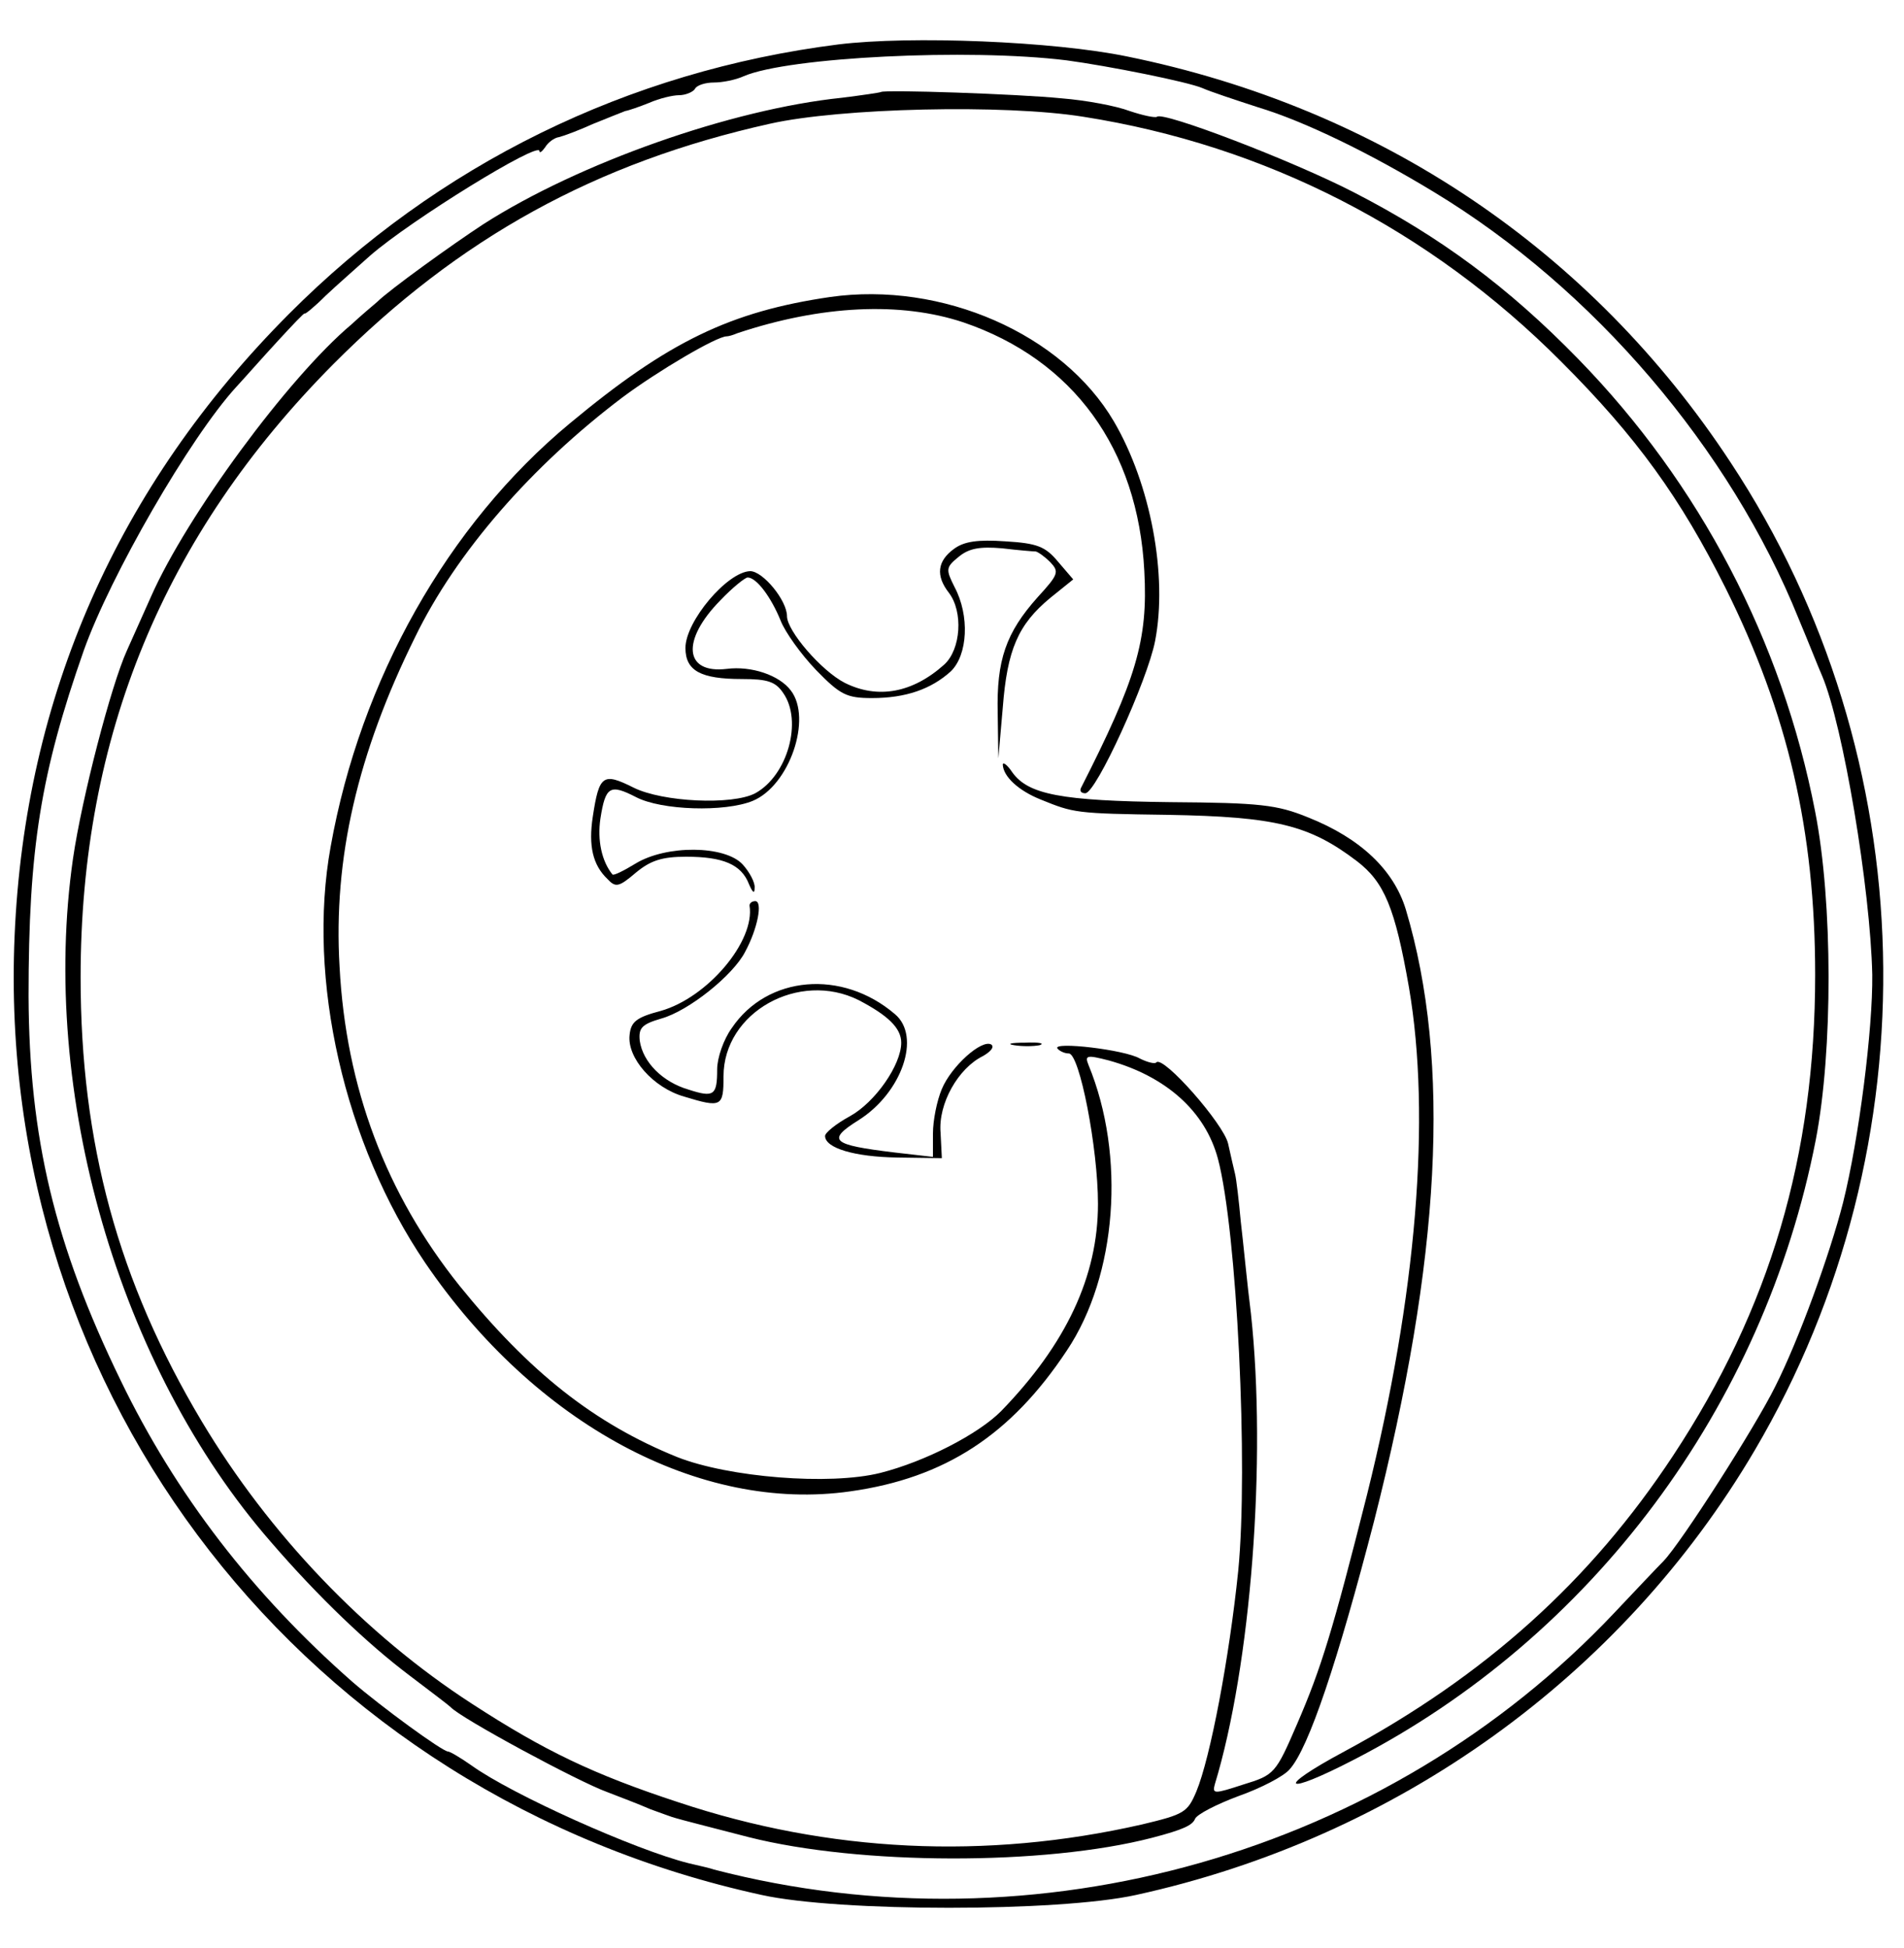 <?xml version="1.0" standalone="no"?>
<!DOCTYPE svg PUBLIC "-//W3C//DTD SVG 20010904//EN"
 "http://www.w3.org/TR/2001/REC-SVG-20010904/DTD/svg10.dtd">
<svg version="1.0" xmlns="http://www.w3.org/2000/svg"
 width="300pt" height="307pt" viewBox="0 0 300 307"
 preserveAspectRatio="xMidYMid meet">
<g transform="translate(0,307) scale(0.1,-0.1)"
fill="#000000" stroke="none">
<path d="M1321 3000 c-332 -42 -631 -189 -866 -425 -269 -270 -416 -602 -432
-980 -31 -726 458 -1354 1177 -1511 122 -27 468 -27 590 0 411 90 765 344 975
701 283 481 268 1092 -38 1556 -220 335 -553 559 -951 640 -116 24 -341 33
-455 19z m359 -25 c67 -9 192 -34 215 -44 11 -5 50 -18 87 -30 73 -22 176 -72
278 -134 251 -152 466 -404 574 -672 16 -38 32 -79 37 -90 33 -78 76 -335 79
-471 1 -85 -21 -259 -46 -359 -21 -82 -70 -217 -107 -290 -31 -63 -148 -246
-176 -275 -9 -9 -43 -45 -77 -81 -358 -380 -911 -537 -1419 -405 -5 2 -23 6
-40 10 -84 21 -278 108 -342 154 -17 12 -34 22 -37 22 -9 0 -106 71 -151 110
-157 138 -278 295 -365 475 -104 214 -144 382 -145 605 0 233 19 351 87 545
42 118 167 335 240 415 13 14 42 47 66 73 23 25 42 45 42 43 0 -2 15 10 33 28
18 17 50 45 70 63 64 56 267 181 267 165 0 -4 4 -1 9 6 4 7 14 15 22 16 8 2
32 11 54 21 22 9 45 18 50 20 6 1 23 7 38 13 16 7 37 12 47 12 10 0 22 5 25
10 3 6 17 10 30 10 13 0 34 4 47 10 70 30 354 44 508 25z"/>
<path d="M1388 2925 c-2 -1 -29 -5 -61 -9 -175 -18 -415 -103 -565 -199 -49
-32 -149 -104 -168 -123 -7 -6 -25 -21 -40 -35 -100 -84 -260 -302 -316 -429
-16 -36 -33 -74 -38 -85 -25 -55 -71 -232 -85 -328 -53 -369 72 -802 312
-1077 75 -87 153 -161 218 -210 33 -25 62 -47 65 -50 15 -17 202 -118 247
-134 21 -8 52 -20 68 -27 17 -6 35 -13 40 -14 6 -2 57 -15 115 -30 174 -44
465 -45 635 -1 50 13 64 20 68 30 3 7 34 23 69 36 34 12 71 31 80 42 30 33 76
171 133 391 105 413 122 723 50 964 -19 62 -71 112 -154 145 -49 20 -76 23
-217 24 -172 2 -224 12 -249 47 -8 12 -15 17 -15 12 1 -19 25 -41 60 -55 52
-21 54 -22 200 -24 170 -3 223 -16 298 -73 43 -33 60 -73 82 -199 35 -205 12
-485 -66 -799 -54 -214 -72 -273 -110 -361 -34 -79 -36 -81 -85 -96 -46 -15
-49 -15 -45 0 57 187 82 511 57 742 -6 47 -12 112 -16 145 -3 33 -7 67 -9 75
-2 8 -7 30 -11 48 -7 31 -102 139 -113 128 -2 -3 -14 0 -26 6 -24 14 -137 27
-130 16 3 -4 11 -8 18 -8 17 0 46 -149 46 -237 0 -114 -50 -221 -153 -327 -36
-36 -119 -79 -190 -97 -80 -20 -239 -7 -320 25 -131 53 -233 134 -343 270
-116 145 -179 312 -189 503 -10 170 28 335 119 519 65 134 184 270 327 378 55
41 148 96 164 96 3 0 10 2 17 5 132 44 257 50 356 17 173 -59 275 -199 285
-392 6 -109 -13 -171 -100 -342 -2 -5 1 -8 7 -8 17 0 98 178 110 240 20 103
-7 247 -65 346 -81 138 -271 221 -447 196 -157 -23 -255 -70 -410 -199 -193
-160 -330 -404 -377 -667 -38 -209 22 -469 149 -656 173 -254 433 -394 670
-360 149 21 253 89 341 222 79 118 93 307 34 450 -6 15 -3 16 32 7 90 -25 152
-80 172 -155 30 -113 48 -486 32 -649 -14 -137 -44 -295 -66 -348 -14 -33 -19
-36 -86 -52 -246 -56 -493 -44 -730 35 -134 44 -211 81 -325 155 -170 110
-320 268 -426 445 -132 221 -191 439 -191 700 0 379 131 697 398 966 198 199
414 318 688 379 111 25 370 31 494 11 287 -45 546 -178 753 -386 119 -119 188
-215 259 -357 98 -197 141 -382 141 -609 0 -285 -71 -526 -224 -758 -130 -197
-295 -346 -518 -466 -110 -59 -97 -71 15 -13 375 193 646 556 728 977 27 140
27 374 -1 517 -52 269 -182 517 -373 713 -111 114 -218 193 -354 263 -97 50
-301 128 -310 119 -3 -2 -22 2 -43 9 -21 8 -69 17 -107 20 -70 7 -280 14 -285
10z"/>
<path d="M1503 2205 c-26 -19 -29 -42 -8 -69 23 -30 19 -89 -7 -113 -50 -45
-105 -55 -157 -29 -37 19 -91 82 -91 105 0 25 -38 71 -58 71 -36 -1 -102 -79
-102 -121 0 -36 24 -49 89 -49 40 0 53 -4 65 -22 31 -44 7 -130 -44 -158 -36
-19 -146 -14 -192 9 -48 24 -54 20 -64 -46 -7 -46 0 -76 23 -98 13 -14 18 -13
45 10 23 19 41 25 79 25 58 0 87 -12 99 -43 6 -14 9 -16 9 -6 1 8 -8 25 -19
37 -28 30 -120 31 -169 1 -18 -11 -34 -19 -36 -17 -17 21 -24 54 -19 88 8 51
15 55 56 34 40 -21 140 -24 184 -6 58 24 94 130 60 174 -18 24 -62 39 -101 34
-67 -8 -72 45 -10 108 19 20 39 36 43 36 14 0 37 -31 52 -68 7 -18 32 -53 56
-78 38 -39 48 -44 88 -44 53 0 93 14 124 42 27 26 30 88 6 133 -14 28 -14 31
7 48 16 13 33 16 68 13 25 -3 49 -5 53 -5 4 -1 14 -8 23 -17 14 -15 13 -19
-20 -55 -50 -56 -65 -99 -63 -183 l1 -71 7 80 c7 91 24 131 75 173 l36 29 -24
28 c-20 24 -33 29 -83 32 -43 3 -65 0 -81 -12z"/>
<path d="M1181 1643 c9 -56 -66 -145 -140 -166 -38 -10 -47 -17 -49 -38 -4
-36 37 -83 86 -97 59 -18 62 -16 62 32 0 101 119 167 213 120 46 -24 67 -44
67 -67 0 -35 -41 -94 -81 -116 -22 -12 -39 -26 -39 -31 0 -19 46 -33 114 -34
l70 -1 -2 40 c-4 46 28 102 67 121 12 7 18 14 13 18 -15 9 -63 -34 -78 -70 -8
-19 -14 -50 -14 -70 l0 -37 -61 7 c-99 12 -107 19 -56 51 68 43 99 132 57 167
-83 71 -201 61 -257 -22 -13 -18 -23 -47 -23 -65 0 -41 -5 -45 -45 -32 -41 12
-72 43 -77 77 -2 20 3 26 34 35 43 12 113 68 132 105 20 37 28 80 16 80 -5 0
-9 -3 -9 -7z"/>
<path d="M1598 1423 c12 -2 30 -2 40 0 9 3 -1 5 -23 4 -22 0 -30 -2 -17 -4z"/>
</g>
</svg>
